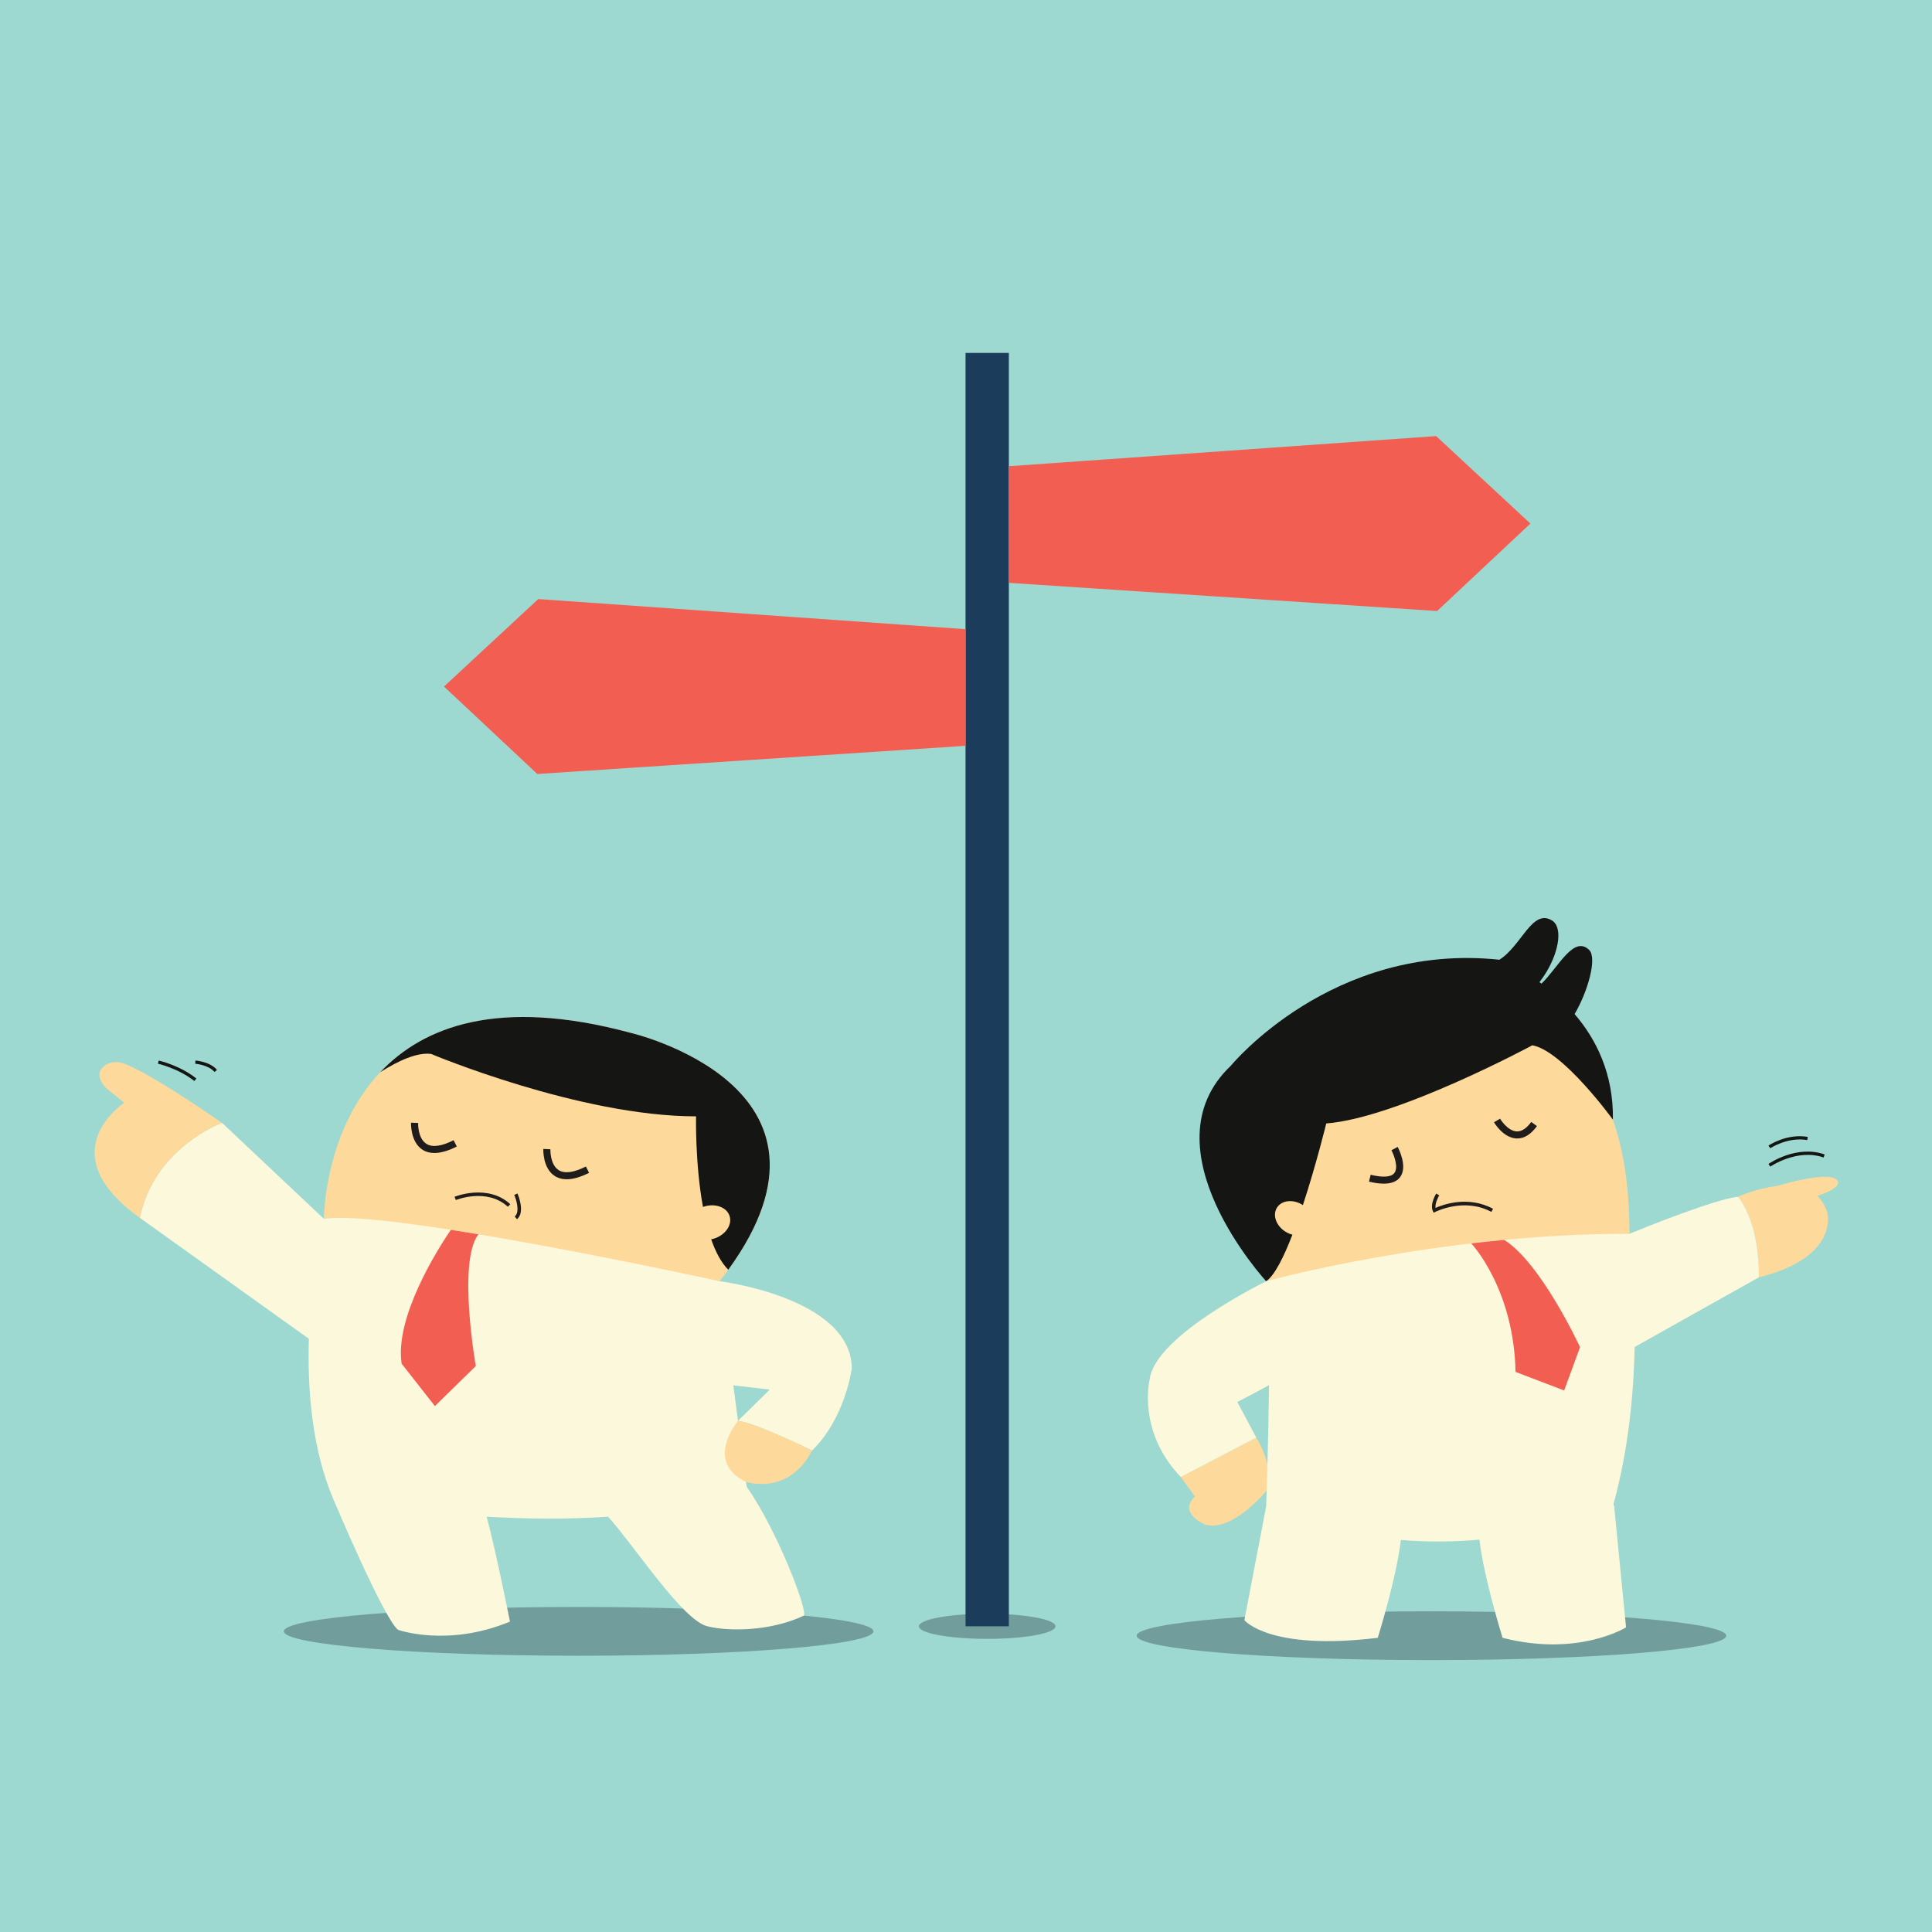 <?xml version="1.0" encoding="UTF-8"?>
<svg xmlns="http://www.w3.org/2000/svg" xmlns:xlink="http://www.w3.org/1999/xlink" viewBox="0 0 600 600" version="1.1">
<g id="surface1">
<rect x="0" y="0" width="600" height="600" style="fill:rgb(61.671%,84.639%,81.721%);fill-opacity:1;stroke:none;"/>
<path style=" stroke:none;fill-rule:nonzero;fill:rgb(44.206%,61.736%,60.98%);fill-opacity:1;" d="M 271.258 506.629 C 271.258 510.812 230.27 514.207 179.703 514.207 C 129.141 514.207 88.152 510.812 88.152 506.629 C 88.152 502.441 129.141 499.051 179.703 499.051 C 230.27 499.051 271.258 502.441 271.258 506.629 "/>
<path style=" stroke:none;fill-rule:nonzero;fill:rgb(44.206%,61.736%,60.98%);fill-opacity:1;" d="M 536.105 507.988 C 536.105 512.172 495.113 515.562 444.551 515.562 C 393.988 515.562 352.996 512.172 352.996 507.988 C 352.996 503.801 393.988 500.406 444.551 500.406 C 495.113 500.406 536.105 503.801 536.105 507.988 "/>
<path style=" stroke:none;fill-rule:nonzero;fill:rgb(44.206%,61.736%,60.98%);fill-opacity:1;" d="M 327.797 505.062 C 327.797 507.219 318.297 508.965 306.582 508.965 C 294.863 508.965 285.367 507.219 285.367 505.062 C 285.367 502.906 294.863 501.16 306.582 501.16 C 318.297 501.16 327.797 502.906 327.797 505.062 "/>
<path style=" stroke:none;fill-rule:nonzero;fill:rgb(10.616%,23.607%,35.323%);fill-opacity:1;" d="M 299.859 505.062 L 313.305 505.062 L 313.305 109.605 L 299.859 109.605 Z M 299.859 505.062 "/>
<path style=" stroke:none;fill-rule:nonzero;fill:rgb(94.888%,37.25%,32.184%);fill-opacity:1;" d="M 299.859 231.617 L 166.859 240.367 L 137.887 213.207 L 167.16 186.043 L 299.859 195.398 L 299.859 231.617 "/>
<path style=" stroke:none;fill-rule:nonzero;fill:rgb(94.888%,37.25%,32.184%);fill-opacity:1;" d="M 313.305 181.008 L 446.305 189.758 L 475.277 162.598 L 446.004 135.434 L 313.305 144.789 L 313.305 181.008 "/>
<path style=" stroke:none;fill-rule:nonzero;fill:rgb(99.008%,85.457%,60.58%);fill-opacity:1;" d="M 393.223 397.906 C 393.223 397.906 366.703 333.898 426.508 320.73 C 426.508 320.73 506.059 288.688 506.059 383.164 L 393.223 397.906 "/>
<path style=" stroke:none;fill-rule:nonzero;fill:rgb(8.286%,8.345%,7.719%);fill-opacity:1;" d="M 489.004 314.922 C 489.004 314.922 489.004 314.918 489.008 314.918 C 493.07 308.047 496.117 297.492 493.504 294.988 C 488.688 290.371 483.961 300.43 478.73 305.48 L 478.727 305.48 C 478.512 305.324 478.301 305.172 478.09 305.02 C 478.883 304.008 479.648 302.898 480.359 301.695 C 484.426 294.824 485.129 287.859 482.07 285.914 C 475.875 281.961 472.5 293.801 465.645 298.055 C 413.707 292.566 382.25 330.973 382.25 330.973 C 355.184 356.574 393.223 397.906 393.223 397.906 C 395.82 396.133 398.688 390.395 401.375 383.434 C 400.656 383.254 399.938 382.961 399.254 382.539 C 396.332 380.734 395.125 377.391 396.559 375.07 C 397.988 372.75 401.52 372.332 404.441 374.137 C 404.508 374.176 404.559 374.227 404.621 374.27 C 408.762 361.684 411.879 348.895 411.879 348.895 C 433.934 347.227 475.883 324.625 475.883 324.625 C 485.395 326.324 500.898 347.711 500.898 347.711 C 501.125 333.426 495.676 322.695 489.004 314.922 "/>
<path style=" stroke:none;fill-rule:nonzero;fill:rgb(12.866%,11.171%,11.18%);fill-opacity:1;" d="M 429.734 367.594 C 428.414 367.594 426.887 367.387 425.152 366.969 L 425.664 364.836 C 429.496 365.758 432.043 365.57 433.027 364.297 C 434.418 362.504 432.844 358.578 432.121 357.215 L 434.059 356.184 C 434.395 356.812 437.262 362.41 434.766 365.641 C 433.758 366.941 432.074 367.594 429.734 367.594 "/>
<path style=" stroke:none;fill-rule:nonzero;fill:rgb(12.866%,11.171%,11.18%);fill-opacity:1;" d="M 471.191 353.566 C 471.098 353.566 471.004 353.566 470.906 353.559 C 466.848 353.355 464.082 348.73 463.965 348.535 L 465.855 347.422 C 465.879 347.461 468.145 351.23 471.023 351.367 C 472.543 351.438 474.062 350.453 475.547 348.43 L 477.316 349.727 C 475.445 352.277 473.387 353.566 471.191 353.566 "/>
<path style=" stroke:none;fill-rule:nonzero;fill:rgb(12.866%,11.171%,11.18%);fill-opacity:1;" d="M 445.254 376.629 L 445.004 376.129 C 443.965 374.051 445.945 370.797 446.031 370.66 L 446.965 371.234 C 446.535 371.93 445.621 373.812 445.824 375.121 C 448.02 374.145 455.922 371.203 463.68 375.402 L 463.156 376.367 C 454.73 371.805 445.836 376.324 445.746 376.371 L 445.254 376.629 "/>
<path style=" stroke:none;fill-rule:nonzero;fill:rgb(99.008%,85.457%,60.58%);fill-opacity:1;" d="M 570.809 366.98 C 569.371 362.898 551.859 368.324 551.859 368.324 L 551.859 368.328 C 545.508 369.023 539.742 371.656 539.742 371.656 C 539.742 371.656 546.461 379.016 546.219 396.691 C 571.328 390.453 567.492 376.656 567.492 376.656 C 566.812 374.375 565.727 372.668 564.379 371.395 C 571.898 368.941 570.809 366.98 570.809 366.98 "/>
<path style=" stroke:none;fill-rule:nonzero;fill:rgb(99.008%,85.457%,60.58%);fill-opacity:1;" d="M 390.148 446.457 C 390.148 446.457 396.273 455.961 393.223 463.102 C 393.223 463.102 382.891 475.719 374.387 473.523 C 374.387 473.523 365.609 469.961 371.094 464.746 L 366.703 458.711 L 390.148 446.457 "/>
<path style=" stroke:none;fill-rule:nonzero;fill:rgb(98.683%,97.043%,85.785%);fill-opacity:1;" d="M 546.219 396.691 C 546.461 379.016 539.742 371.656 539.742 371.656 C 532.551 372.48 511.82 380.793 506.016 383.164 C 446.961 383.062 393.223 397.906 393.223 397.906 C 393.223 397.906 358.691 414.719 357.047 428.344 C 357.047 428.344 352.996 444.348 366.703 458.711 L 390.148 446.457 L 384.262 435.395 C 384.262 435.395 389.617 432.66 394.117 430.164 C 393.887 448.523 393.223 467.766 393.223 467.766 L 386.457 503.152 C 386.457 503.152 394.137 512.754 427.879 508.637 C 427.879 508.637 433.688 490.047 435.055 478.25 C 443.789 478.984 451.992 478.824 459.445 478.145 C 460.793 489.938 466.637 508.637 466.637 508.637 C 490.148 514.672 504.988 505.395 504.988 505.395 L 501.293 467.766 L 501.07 467.148 C 505.715 450.422 507.344 432.961 507.664 418.316 L 546.219 396.691 "/>
<path style=" stroke:none;fill-rule:nonzero;fill:rgb(94.888%,37.25%,32.184%);fill-opacity:1;" d="M 485.762 431.828 L 490.695 418.387 C 490.695 418.387 478.707 392.336 467.145 385.062 C 463.66 385.395 460.242 385.758 456.906 386.148 C 456.906 386.148 470.121 400.008 470.672 426.066 L 485.762 431.828 "/>
<path style=" stroke:none;fill-rule:nonzero;fill:rgb(99.008%,85.457%,60.58%);fill-opacity:1;" d="M 100.586 378.512 C 100.586 378.512 100.586 295.117 195.684 320.723 C 195.684 320.723 270.664 337.91 223.48 397.895 C 223.48 397.895 111.559 376.316 100.586 378.512 "/>
<path style=" stroke:none;fill-rule:nonzero;fill:rgb(8.286%,8.345%,7.719%);fill-opacity:1;" d="M 195.684 320.723 C 154.723 309.691 131.414 318.895 118.141 332.934 C 123.723 329.414 129.562 326.75 133.871 327.305 C 133.871 327.305 179.953 346.691 216.164 346.691 C 216.164 346.691 215.836 361.309 218.312 374.836 C 218.402 374.801 218.496 374.766 218.594 374.73 C 222.129 373.602 225.703 374.902 226.582 377.645 C 227.461 380.383 225.309 383.527 221.773 384.66 C 221.473 384.758 221.172 384.828 220.867 384.891 C 222.219 388.762 223.945 392.098 226.168 394.328 C 267.652 337.23 195.684 320.723 195.684 320.723 "/>
<path style=" stroke:none;fill-rule:nonzero;fill:rgb(98.683%,97.043%,85.785%);fill-opacity:1;" d="M 231.895 461.723 L 229.195 441.25 L 227.742 430.234 L 239.051 431.547 L 229.195 441.25 C 234.727 441.902 252.191 450.473 252.191 450.473 C 262.617 440.324 264.535 424.918 264.535 424.918 C 264.262 402.926 223.48 397.895 223.48 397.895 C 223.48 397.895 120.703 375.402 100.586 378.512 L 68.949 348.699 C 68.949 348.699 47.824 356.434 43.438 378.219 L 95.922 415.77 C 95.434 431.586 96.883 449.934 103.512 465.562 C 103.512 465.562 119.238 502.867 123.629 506.16 C 123.629 506.16 138.988 511.645 158.375 503.602 C 158.375 503.602 153.973 481.578 151.145 471.027 C 163.09 471.715 176.137 471.906 188.855 471.023 C 197.004 480.066 211.926 503.145 219.688 505.062 C 226.344 506.711 239.301 506.629 249.586 501.77 C 251.141 501.035 241.797 475.883 231.895 461.723 "/>
<path style=" stroke:none;fill-rule:nonzero;fill:rgb(99.008%,85.457%,60.58%);fill-opacity:1;" d="M 68.949 348.699 C 68.949 348.699 41.152 329.316 36.215 329.867 C 36.215 329.867 33.105 329.5 31.277 332.242 C 31.277 332.242 29.629 334.438 32.922 337.91 L 38.59 342.484 C 38.59 342.484 14.969 357.848 43.438 378.219 C 47.824 356.434 68.949 348.699 68.949 348.699 "/>
<path style=" stroke:none;fill-rule:nonzero;fill:rgb(99.008%,85.457%,60.58%);fill-opacity:1;" d="M 231.695 460.211 C 231.695 460.211 244.879 464.645 252.191 450.473 C 252.191 450.473 234.727 441.902 229.195 441.25 C 229.195 441.25 218.512 453.949 231.695 460.211 "/>
<path style=" stroke:none;fill-rule:nonzero;fill:rgb(12.866%,11.171%,11.18%);fill-opacity:1;" d="M 134.906 358.074 C 133.496 358.074 132.258 357.734 131.203 357.055 C 127.445 354.633 127.645 348.898 127.652 348.656 L 129.848 348.746 C 129.844 348.793 129.695 353.48 132.398 355.211 C 134.234 356.395 137.086 356.02 140.871 354.105 L 141.863 356.062 C 139.215 357.402 136.887 358.074 134.906 358.074 "/>
<path style=" stroke:none;fill-rule:nonzero;fill:rgb(12.866%,11.171%,11.18%);fill-opacity:1;" d="M 175.984 366.238 C 174.574 366.238 173.34 365.898 172.285 365.219 C 168.527 362.797 168.723 357.062 168.734 356.82 L 170.926 356.91 C 170.926 356.957 170.777 361.645 173.477 363.379 C 175.316 364.559 178.168 364.184 181.953 362.27 L 182.945 364.23 C 180.293 365.566 177.969 366.238 175.984 366.238 "/>
<path style=" stroke:none;fill-rule:nonzero;fill:rgb(12.866%,11.171%,11.18%);fill-opacity:1;" d="M 157.73 374.781 C 151.207 368.777 141.676 372.648 141.578 372.688 L 141.156 371.676 C 141.258 371.633 151.438 367.504 158.473 373.973 L 157.73 374.781 "/>
<path style=" stroke:none;fill-rule:nonzero;fill:rgb(94.888%,37.25%,32.184%);fill-opacity:1;" d="M 140.004 381.938 C 135.668 388.344 122.586 409.117 124.727 423.5 L 135.059 436.664 L 147.77 424.23 C 147.77 424.23 142.008 391.773 148.586 383.324 C 145.68 382.84 142.812 382.375 140.004 381.938 "/>
<path style=" stroke:none;fill-rule:nonzero;fill:rgb(12.866%,11.171%,11.18%);fill-opacity:1;" d="M 160.551 378.641 L 159.859 377.789 C 161.543 376.414 160.316 372.484 159.703 371.086 L 160.707 370.645 C 160.812 370.883 163.223 376.461 160.551 378.641 "/>
<path style=" stroke:none;fill-rule:nonzero;fill:rgb(8.286%,8.345%,7.719%);fill-opacity:1;" d="M 549.785 362.301 L 549.215 361.477 C 549.57 361.23 558.023 355.48 566.664 358.527 L 566.336 359.473 C 558.168 356.59 549.867 362.242 549.785 362.301 "/>
<path style=" stroke:none;fill-rule:nonzero;fill:rgb(8.286%,8.345%,7.719%);fill-opacity:1;" d="M 549.777 356.598 L 549.219 355.77 C 549.453 355.613 554.965 351.949 561.418 353.074 L 561.246 354.059 C 555.195 353.008 549.832 356.562 549.777 356.598 "/>
<path style=" stroke:none;fill-rule:nonzero;fill:rgb(8.286%,8.345%,7.719%);fill-opacity:1;" d="M 60.355 335.727 C 55.508 331.848 49.121 330.352 49.059 330.336 L 49.281 329.363 C 49.551 329.426 55.949 330.918 60.98 334.941 L 60.355 335.727 "/>
<path style=" stroke:none;fill-rule:nonzero;fill:rgb(8.286%,8.345%,7.719%);fill-opacity:1;" d="M 66.613 332.91 C 64.777 330.695 60.668 330.352 60.629 330.348 L 60.707 329.352 C 60.891 329.363 65.273 329.73 67.387 332.273 L 66.613 332.91 "/>
</g>
</svg>
